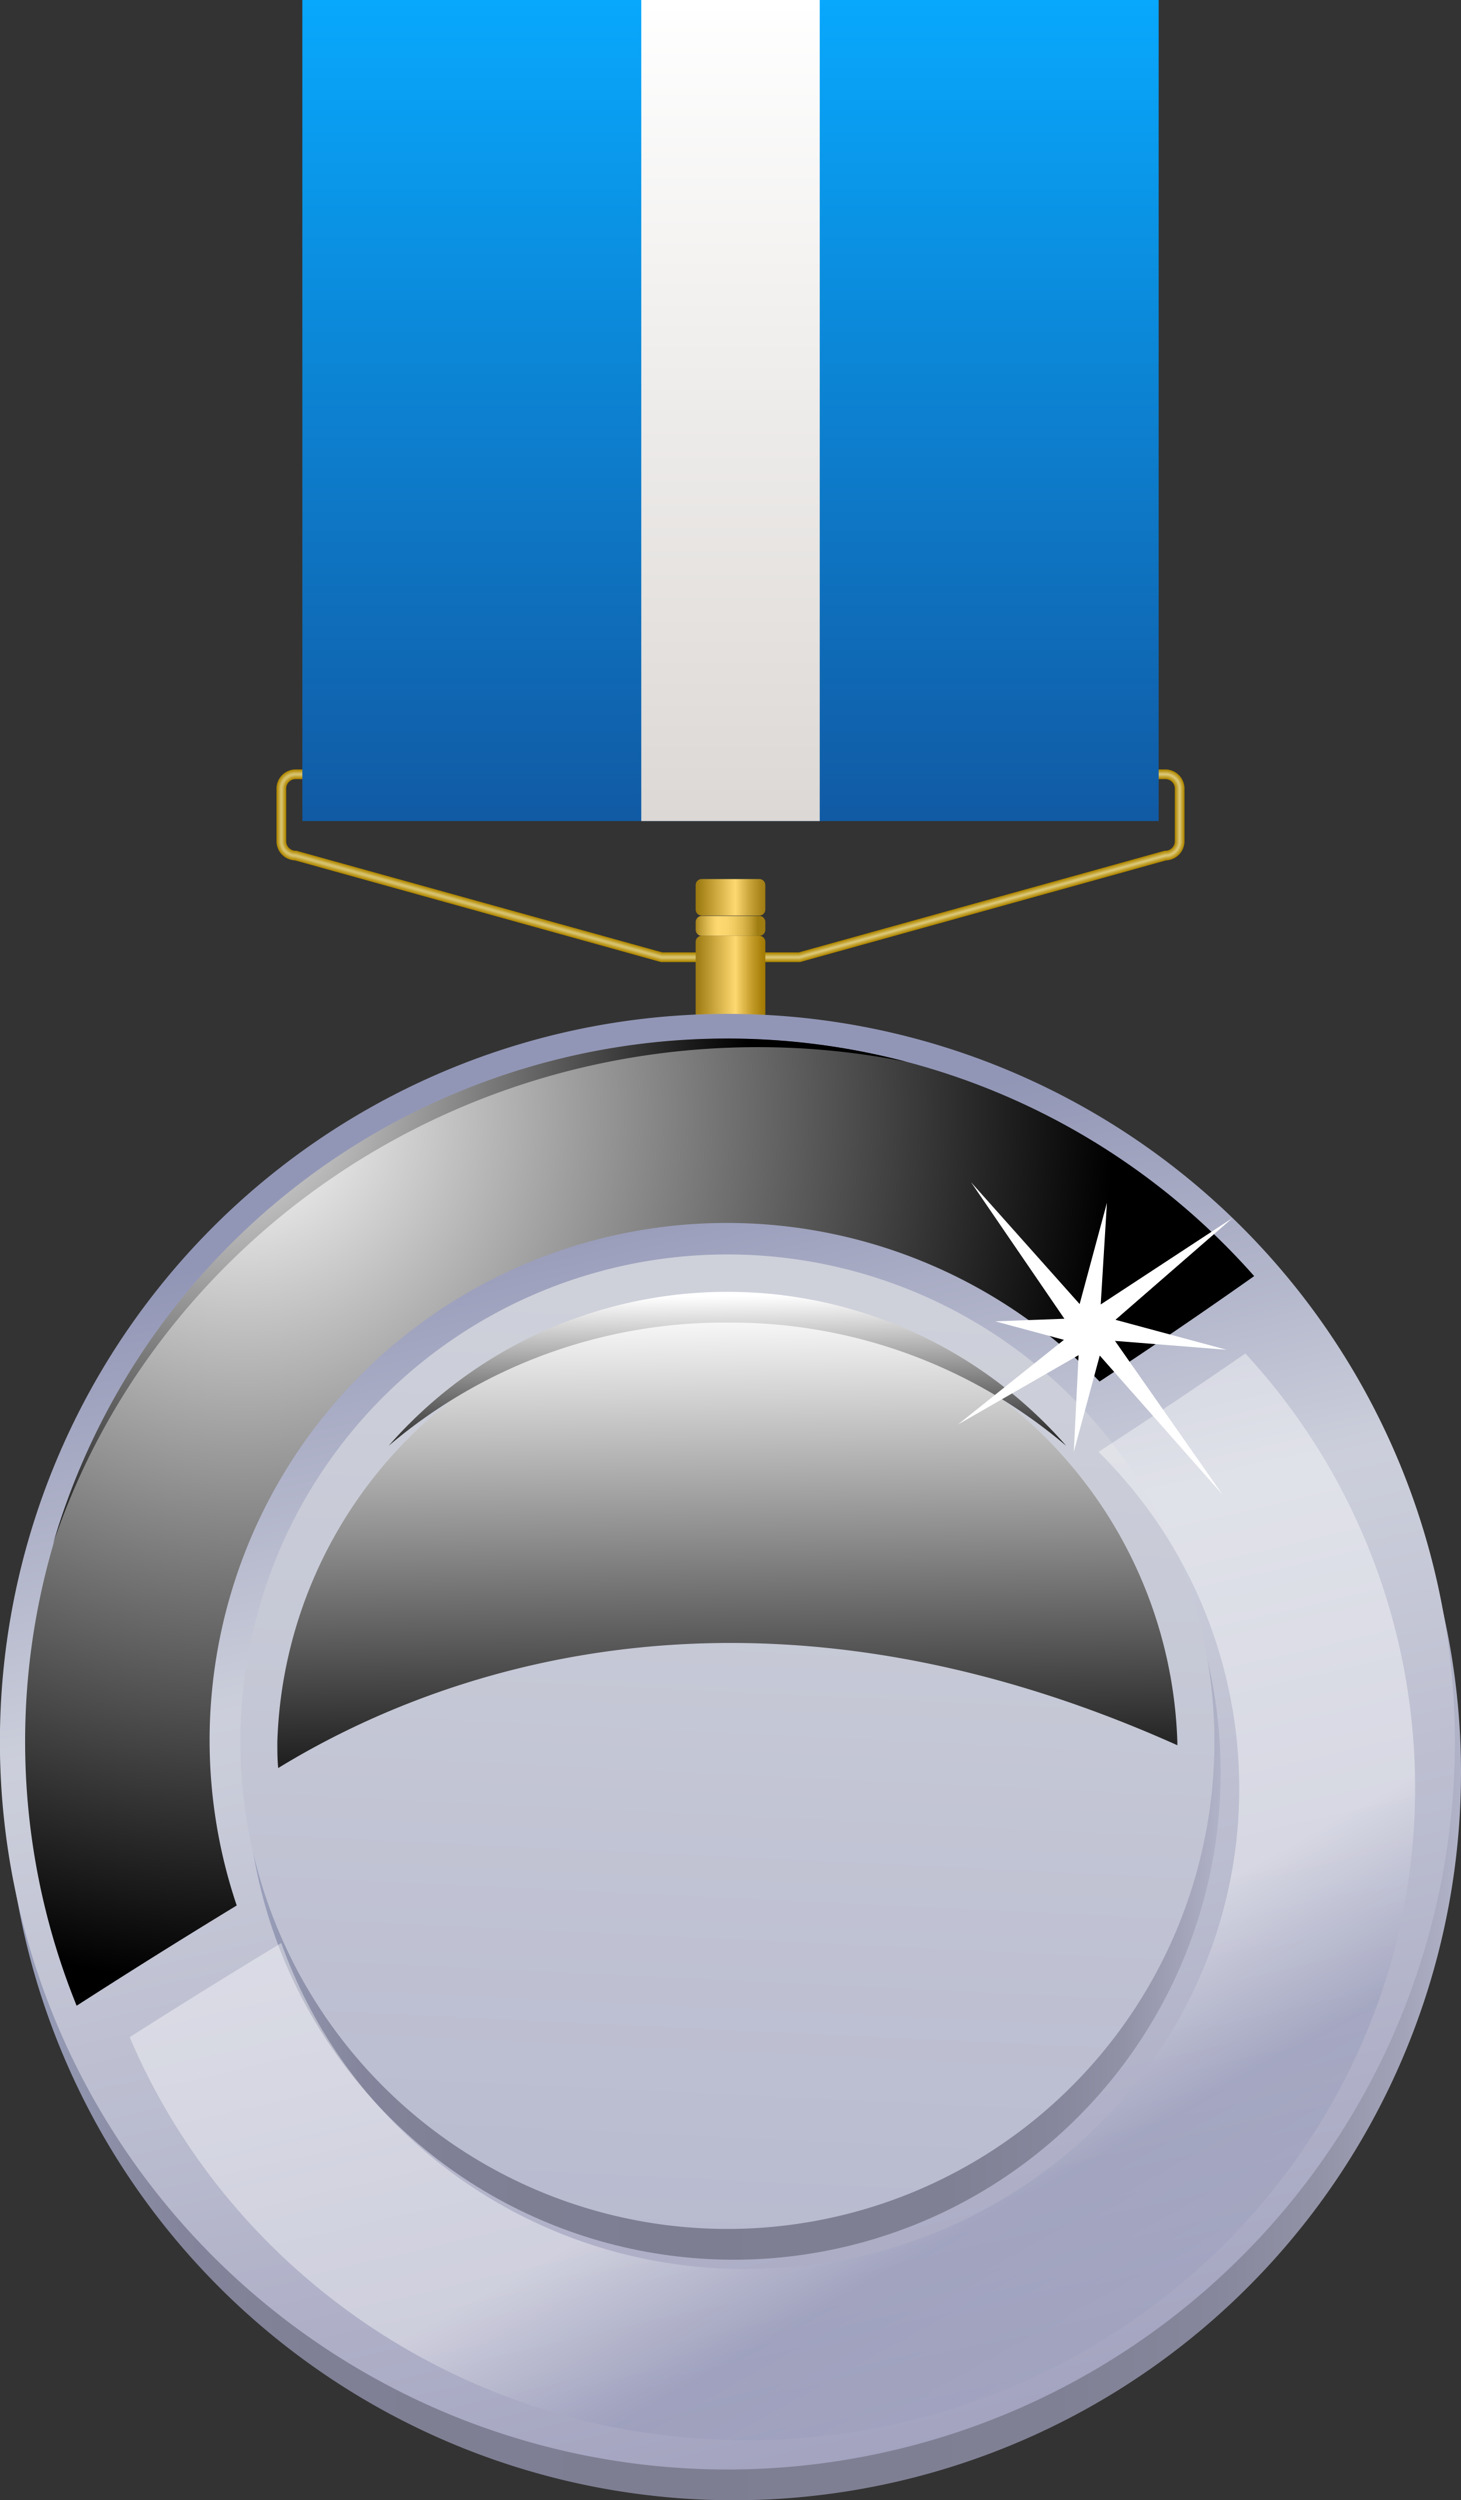 <svg xmlns="http://www.w3.org/2000/svg" xmlns:xlink="http://www.w3.org/1999/xlink" viewBox="0 0 152.51 260.88"><rect x="0" y="0" width="152.51" height="260.88" fill="#333333" stroke="none"/><defs><style>.cls-1{isolation:isolate;}.cls-2,.cls-3,.cls-4,.cls-5,.cls-6,.cls-7,.cls-8,.cls-9{fill:none;stroke-linecap:round;stroke-linejoin:round;}.cls-2{stroke:#b08802;stroke-width:1.01px;}.cls-3{stroke:#b89214;stroke-width:0.84px;}.cls-4{stroke:#c09f28;}.cls-4,.cls-8{stroke-width:0.67px;}.cls-5{stroke:#c8ab41;stroke-width:0.5px;}.cls-6{stroke:#d0b758;stroke-width:0.34px;}.cls-7{stroke:#d6c16d;}.cls-7,.cls-9{stroke-width:0.17px;}.cls-8{stroke:#c09f2b;}.cls-9{stroke:#d9c575;}.cls-10{fill:url(#linear-gradient);}.cls-11{fill:url(#linear-gradient-2);}.cls-12{fill:url(#linear-gradient-3);}.cls-13{fill:url(#linear-gradient-4);}.cls-14{fill:url(#linear-gradient-5);}.cls-15{fill:url(#linear-gradient-6);}.cls-16{fill:url(#linear-gradient-7);}.cls-17,.cls-21,.cls-22,.cls-23,.cls-24{mix-blend-mode:screen;}.cls-17{fill:url(#White_Black);}.cls-18{fill:url(#linear-gradient-8);}.cls-19{fill:url(#linear-gradient-9);}.cls-20{mix-blend-mode:multiply;opacity:0.4;fill:url(#linear-gradient-10);}.cls-21{fill:url(#radial-gradient);}.cls-22{fill:url(#radial-gradient-2);}.cls-23{fill:url(#White_Black-2);}.cls-24{fill:url(#White_Black-4);}.cls-25{fill:#fff;}</style><linearGradient id="linear-gradient" x1="296.18" y1="473.12" x2="283.09" y2="473.12" gradientTransform="translate(-69.02 -139.98) scale(0.5)" gradientUnits="userSpaceOnUse"><stop offset="0" stop-color="#a07d11"/><stop offset="0" stop-color="#a27f13"/><stop offset="0.12" stop-color="#c39f34"/><stop offset="0.24" stop-color="#ddb84f"/><stop offset="0.37" stop-color="#efcb62"/><stop offset="0.49" stop-color="#fad56d"/><stop offset="0.63" stop-color="#fed971"/><stop offset="0.69" stop-color="#f6d169"/><stop offset="0.79" stop-color="#e0bc54"/><stop offset="0.92" stop-color="#bd9931"/><stop offset="1" stop-color="#a07d14"/></linearGradient><linearGradient id="linear-gradient-2" x1="283.2" y1="484.2" x2="297.94" y2="484.2" gradientTransform="translate(-69.02 -139.98) scale(0.5)" gradientUnits="userSpaceOnUse"><stop offset="0.03" stop-color="#a17e15"/><stop offset="0.57" stop-color="#fed971"/><stop offset="0.63" stop-color="#edc75c"/><stop offset="0.8" stop-color="#c49c2a"/><stop offset="0.93" stop-color="#aa820c"/><stop offset="1" stop-color="#a17800"/></linearGradient><linearGradient id="linear-gradient-3" x1="283.2" y1="467.21" x2="297.94" y2="467.21" gradientTransform="translate(-69.02 -139.98) scale(0.5)" gradientUnits="userSpaceOnUse"><stop offset="0.03" stop-color="#9e7b11"/><stop offset="0.57" stop-color="#fed971"/><stop offset="0.58" stop-color="#fad56d"/><stop offset="0.77" stop-color="#c8a43b"/><stop offset="0.92" stop-color="#aa861d"/><stop offset="1" stop-color="#9e7b11"/></linearGradient><linearGradient id="linear-gradient-4" x1="76.26" x2="76.26" y2="85.67" gradientUnits="userSpaceOnUse"><stop offset="0" stop-color="#08a8fd"/><stop offset="1" stop-color="#115aa4"/></linearGradient><linearGradient id="linear-gradient-5" x1="76.26" x2="76.26" y2="85.67" gradientUnits="userSpaceOnUse"><stop offset="0" stop-color="#fff"/><stop offset="1" stop-color="#dcd8d5"/></linearGradient><linearGradient id="linear-gradient-6" x1="0.64" y1="184.94" x2="152.51" y2="184.94" gradientUnits="userSpaceOnUse"><stop offset="0" stop-color="#9ea4c1"/><stop offset="0.02" stop-color="#989db8"/><stop offset="0.07" stop-color="#8c8fa7"/><stop offset="0.12" stop-color="#84859c"/><stop offset="0.21" stop-color="#7f8095"/><stop offset="0.44" stop-color="#7e7e93"/><stop offset="0.72" stop-color="#808095"/><stop offset="0.83" stop-color="#86879c"/><stop offset="0.9" stop-color="#9292a7"/><stop offset="0.96" stop-color="#a2a3b8"/><stop offset="1" stop-color="#b1b3c8"/></linearGradient><linearGradient id="linear-gradient-7" x1="93.77" y1="258.52" x2="62.23" y2="122.73" gradientUnits="userSpaceOnUse"><stop offset="0" stop-color="#a2a2bf"/><stop offset="0.67" stop-color="#cccfdb"/><stop offset="1" stop-color="#9296b6"/></linearGradient><linearGradient id="White_Black" x1="130.19" y1="252.45" x2="102.52" y2="216.41" gradientUnits="userSpaceOnUse"><stop offset="0" stop-color="#fff"/><stop offset="1"/></linearGradient><linearGradient id="linear-gradient-8" x1="25.74" y1="184.94" x2="127.41" y2="184.94" gradientTransform="translate(153.2 0.02) rotate(45)" xlink:href="#linear-gradient-6"/><linearGradient id="linear-gradient-9" x1="73.05" y1="243" x2="78.2" y2="133.59" gradientUnits="userSpaceOnUse"><stop offset="0" stop-color="#b6b8ce"/><stop offset="0.98" stop-color="#ced1da"/></linearGradient><linearGradient id="linear-gradient-10" x1="89.54" y1="216.02" x2="127.06" y2="284.5" gradientTransform="translate(2.12 -1.62) rotate(-0.39)" gradientUnits="userSpaceOnUse"><stop offset="0.02" stop-color="#fff"/><stop offset="0.26" stop-color="#9296b6"/><stop offset="1" stop-color="#b4b6c9"/></linearGradient><radialGradient id="radial-gradient" cx="25.42" cy="116.08" r="90.85" xlink:href="#White_Black"/><radialGradient id="radial-gradient-2" cx="21.39" cy="112.4" r="56.79" xlink:href="#White_Black"/><linearGradient id="White_Black-2" x1="75.39" y1="136.14" x2="76.04" y2="190.19" xlink:href="#White_Black"/><linearGradient id="White_Black-4" x1="75.75" y1="135.21" x2="75.97" y2="153.34" xlink:href="#White_Black"/></defs><g class="cls-1"><g id="图层_2" data-name="图层 2"><g id="图层_1-2" data-name="图层 1"><path class="cls-2" d="M76.26,99.88H69.07L30.86,89.27a1.49,1.49,0,0,1-1.49-1.49v-5.5a1.49,1.49,0,0,1,1.49-1.49h45.4"/><path class="cls-3" d="M76.26,99.88H69.07L30.86,89.27a1.49,1.49,0,0,1-1.49-1.49v-5.5a1.49,1.49,0,0,1,1.49-1.49h45.4"/><path class="cls-4" d="M76.26,99.88H69.07L30.86,89.27a1.49,1.49,0,0,1-1.49-1.49v-5.5a1.49,1.49,0,0,1,1.49-1.49h45.4"/><path class="cls-5" d="M76.26,99.88H69.07L30.86,89.27a1.49,1.49,0,0,1-1.49-1.49v-5.5a1.49,1.49,0,0,1,1.49-1.49h45.4"/><path class="cls-6" d="M76.26,99.88H69.07L30.86,89.27a1.49,1.49,0,0,1-1.49-1.49v-5.5a1.49,1.49,0,0,1,1.49-1.49h45.4"/><path class="cls-7" d="M76.26,99.88H69.07L30.86,89.27a1.49,1.49,0,0,1-1.49-1.49v-5.5a1.49,1.49,0,0,1,1.49-1.49h45.4"/><path class="cls-2" d="M76.26,99.88h7.18l38.21-10.61a1.49,1.49,0,0,0,1.49-1.49v-5.5a1.49,1.49,0,0,0-1.49-1.49H76.26"/><path class="cls-3" d="M76.26,99.88h7.18l38.21-10.61a1.49,1.49,0,0,0,1.49-1.49v-5.5a1.49,1.49,0,0,0-1.49-1.49H76.26"/><path class="cls-8" d="M76.26,99.88h7.18l38.21-10.61a1.49,1.49,0,0,0,1.49-1.49v-5.5a1.49,1.49,0,0,0-1.49-1.49H76.26"/><path class="cls-5" d="M76.26,99.88h7.18l38.21-10.61a1.49,1.49,0,0,0,1.49-1.49v-5.5a1.49,1.49,0,0,0-1.49-1.49H76.26"/><path class="cls-6" d="M76.26,99.88h7.18l38.21-10.61a1.49,1.49,0,0,0,1.49-1.49v-5.5a1.49,1.49,0,0,0-1.49-1.49H76.26"/><path class="cls-9" d="M76.26,99.88h7.18l38.21-10.61a1.49,1.49,0,0,0,1.49-1.49v-5.5a1.49,1.49,0,0,0-1.49-1.49H76.26"/><path class="cls-10" d="M79.89,97a.64.64,0,0,1-.64.65h-6a.64.64,0,0,1-.63-.65v-.79a.64.64,0,0,1,.63-.64h6a.64.64,0,0,1,.64.64Z"/><path class="cls-11" d="M79.89,106a.63.63,0,0,1-.64.63h-6a.63.63,0,0,1-.63-.63V98.28a.64.64,0,0,1,.63-.64h6a.64.64,0,0,1,.64.64Z"/><path class="cls-12" d="M79.89,94.89a.63.63,0,0,1-.64.64h-6a.63.63,0,0,1-.63-.64V92.35a.63.63,0,0,1,.63-.63h6a.63.63,0,0,1,.64.63Z"/><rect class="cls-13" x="31.56" width="89.39" height="85.67"/><rect class="cls-14" x="66.94" width="18.63" height="85.67"/><path class="cls-15" d="M152.51,184.94A75.94,75.94,0,1,1,76.58,109,75.94,75.94,0,0,1,152.51,184.94Z"/><path class="cls-16" d="M151.87,181.72a75.94,75.94,0,1,1-75.94-75.93A75.94,75.94,0,0,1,151.87,181.72Z"/><path class="cls-17" d="M138.4,138.56A75.92,75.92,0,0,1,12.18,223,75.93,75.93,0,1,0,138.4,138.56Z"/><circle class="cls-18" cx="76.58" cy="184.94" r="50.84" transform="translate(-108.34 108.32) rotate(-45)"/><path class="cls-19" d="M126.77,181.72a50.84,50.84,0,1,1-50.84-50.83A50.84,50.84,0,0,1,126.77,181.72Z"/><path class="cls-20" d="M114.67,151.49a49.36,49.36,0,0,1,14.69,34.76c.19,27.69-22.66,50.3-51,50.49a51.27,51.27,0,0,1-49-34q-8,4.84-15.82,9.82c10.53,24.84,35.67,42.25,64.92,42.05,38.51-.26,69.52-30.94,69.26-68.53A66.85,66.85,0,0,0,130,141.22Q122.39,146.48,114.67,151.49Z"/><path class="cls-21" d="M21.88,181.72a54,54,0,0,1,92.9-37.57q8.14-5.35,16.14-11A73.34,73.34,0,0,0,8,209.28q8.28-5.33,16.71-10.46A54,54,0,0,1,21.88,181.72Z"/><path class="cls-22" d="M5.52,161.14C15.66,131,44.78,109.26,79.15,109.26a79.1,79.1,0,0,1,15.5,1.54A73.31,73.31,0,0,0,5.52,161.14Z"/><path class="cls-23" d="M122.9,182.1c0-.13,0-.25,0-.38a47,47,0,0,0-93.95,0c0,.93,0,1.85.09,2.76C44.33,175.12,77.47,161.73,122.9,182.1Z"/><path class="cls-23" d="M122.9,182.1c0-.13,0-.25,0-.38a47,47,0,0,0-93.95,0c0,.93,0,1.85.09,2.76C44.33,175.12,77.47,161.73,122.9,182.1Z"/><path class="cls-24" d="M75.93,138a54.06,54.06,0,0,1,35.37,12.86,46.95,46.95,0,0,0-70.73,0A54.05,54.05,0,0,1,75.93,138Z"/><polygon class="cls-25" points="111.11 137.6 101.36 123.35 112.7 136.07 115.55 125.5 114.9 136.11 128.67 127.08 116.44 137.71 128.05 140.84 116.39 139.91 127.62 155.96 114.8 141.44 112.09 151.49 112.59 141.4 99.99 148.64 111.06 139.8 103.89 137.87 111.11 137.6"/></g></g></g></svg>